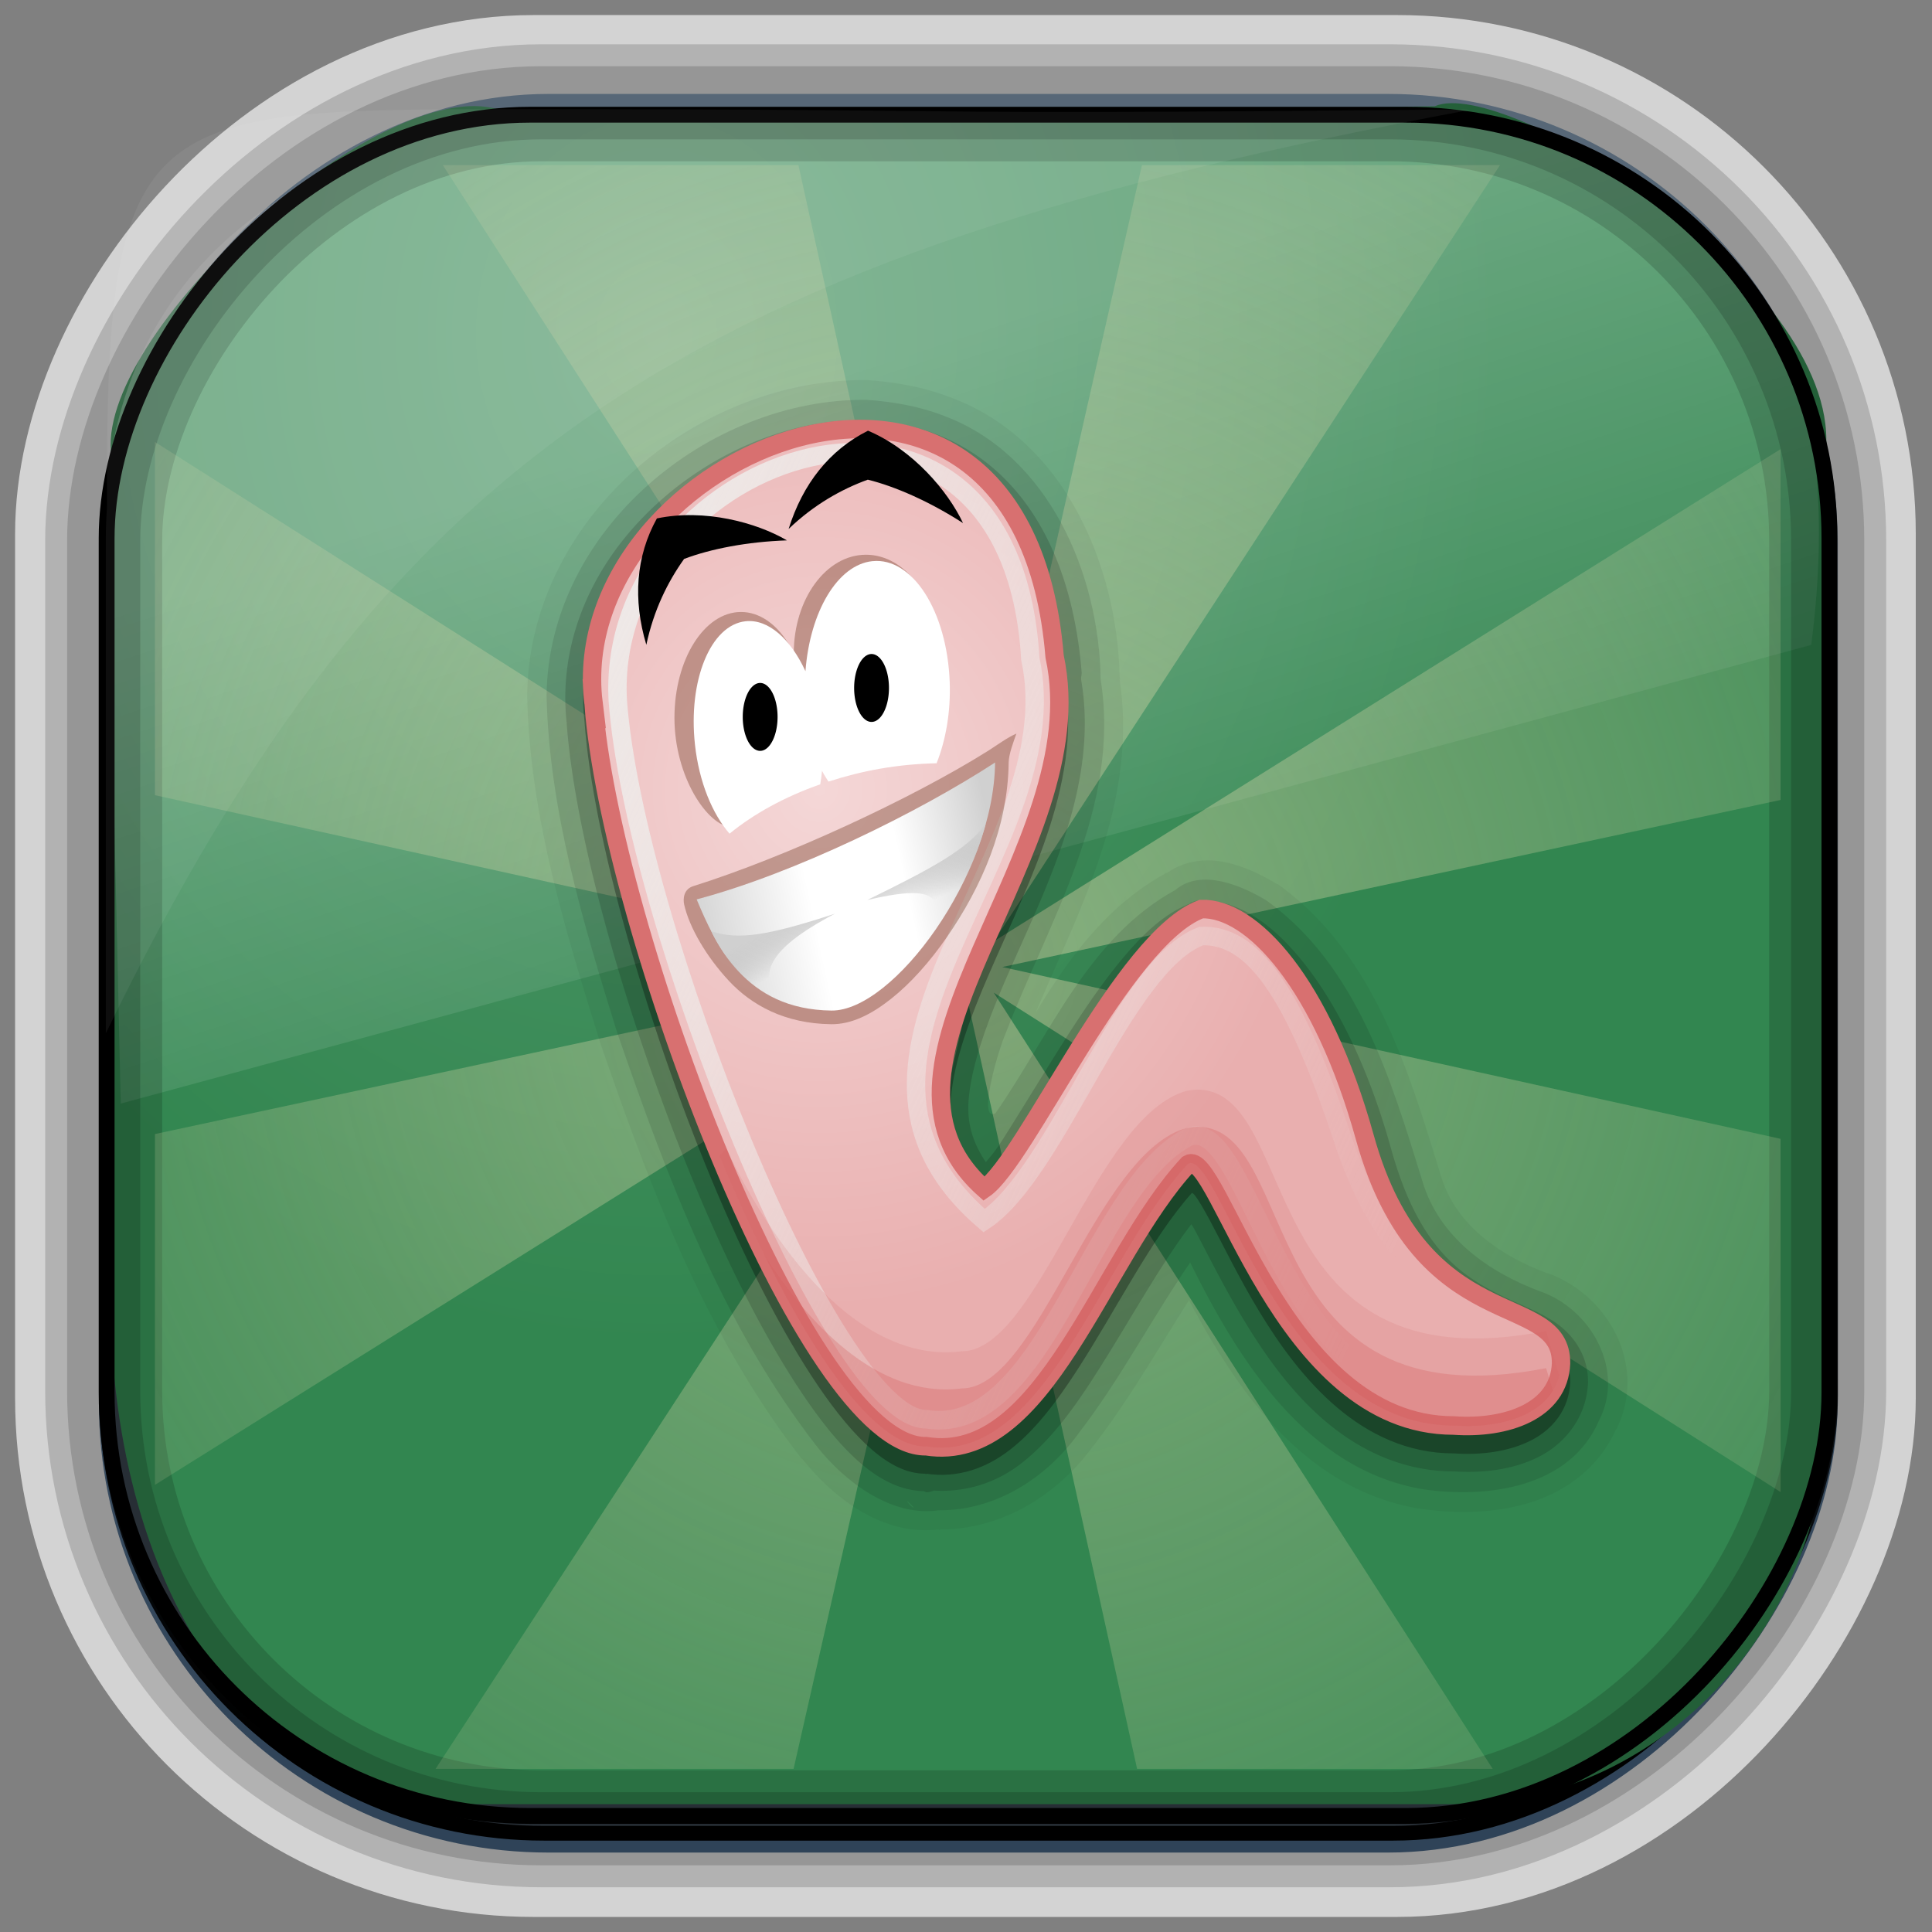 <?xml version="1.0" encoding="UTF-8" standalone="no"?>
<!-- Created with Inkscape (http://www.inkscape.org/) -->
<svg id="svg3449" xmlns:rdf="http://www.w3.org/1999/02/22-rdf-syntax-ns#" xmlns="http://www.w3.org/2000/svg" height="128" width="128" version="1.0" xmlns:cc="http://creativecommons.org/ns#" xmlns:xlink="http://www.w3.org/1999/xlink" xmlns:dc="http://purl.org/dc/elements/1.1/">
 <rect width="100%" height="100%" fill="#808080" stroke="none"/>
 <defs id="defs3451">
  <linearGradient id="linearGradient3514" y2="-9.103" gradientUnits="userSpaceOnUse" x2="66.492" gradientTransform="matrix(.968 0 0 .979 2.179 .166)" y1="-42.638" x1="67.952">
   <stop id="stop4620" style="stop-color:#37414b" offset="0"/>
   <stop id="stop4622" style="stop-color:#37414b;stop-opacity:0" offset="1"/>
  </linearGradient>
  <linearGradient id="linearGradient3516" y2="-11.847" gradientUnits="userSpaceOnUse" x2="58.98" gradientTransform="matrix(.968 0 0 .979 2.179 .166)" y1="-118.55" x1="57.173">
   <stop id="stop4596" offset="0"/>
   <stop id="stop4598" style="stop-opacity:0" offset="1"/>
  </linearGradient>
  <linearGradient id="linearGradient3519" y2="50.369" gradientUnits="userSpaceOnUse" x2="76.558" gradientTransform="matrix(.968 0 0 .979 3.242 -129.19)" y1="13.164" x1="76.558">
   <stop id="stop3392" style="stop-color:#425e7b" offset="0"/>
   <stop id="stop3394" style="stop-color:#7a91a7" offset="1"/>
  </linearGradient>
  <linearGradient id="linearGradient3521" y2="-8.74" gradientUnits="userSpaceOnUse" x2="60.217" gradientTransform="matrix(.968 0 0 .979 2.179 .166)" y1="-123.72" x1="60.395">
   <stop id="stop3392-4-8" style="stop-color:#425e7b" offset="0"/>
   <stop id="stop3394-8-0" style="stop-color:#7a91a7" offset="1"/>
  </linearGradient>
  <radialGradient id="radialGradient3349" gradientUnits="userSpaceOnUse" cy="45.647" cx="42.148" gradientTransform="matrix(.947 0 0 1.139 3.595 -29.89)" r="58.984">
   <stop id="stop44117" style="stop-color:#559b6e" offset="0"/>
   <stop id="stop44119" style="stop-color:#328650" offset="1"/>
  </radialGradient>
  <linearGradient id="linearGradient11406" y2="19.812" gradientUnits="userSpaceOnUse" x2="15.25" gradientTransform="matrix(2.667 0 0 4.341 -1.4969e-7 -5.023)" y1="8.438" x1="12.938">
   <stop id="stop6594-0-2" style="stop-color:#fff;stop-opacity:.275" offset="0"/>
   <stop id="stop6596-2-5" style="stop-color:#fff;stop-opacity:0" offset="1"/>
  </linearGradient>
  <filter id="filter3174" color-interpolation-filters="sRGB">
   <feGaussianBlur id="feGaussianBlur3176" stdDeviation="1.71"/>
  </filter>
  <linearGradient id="ButtonShadow-4" x1="45.448" gradientUnits="userSpaceOnUse" y1="92.54" gradientTransform="scale(1.006 .994)" x2="45.448" y2="7.016">
   <stop id="stop3750-7" offset="0"/>
   <stop id="stop3752-9" style="stop-opacity:.588" offset="1"/>
  </linearGradient>
  <radialGradient id="radialGradient3925" cx="40" gradientUnits="userSpaceOnUse" cy="40.301" r="26.876" gradientTransform="matrix(1 0 0 1.039 0 -1.877)">
   <stop id="stop3919" style="stop-color:#f4d7d7" offset="0"/>
   <stop id="stop3921" style="stop-color:#e9afaf" offset="1"/>
  </radialGradient>
  <linearGradient id="linearGradient3134" x1=".861" gradientUnits="userSpaceOnUse" y1="4.936" gradientTransform="matrix(1.248 0 0 1.248 23.345 15.967)" x2="45.034" y2="25.572">
   <stop id="stop8608" style="stop-color:#eeeeec" offset="0"/>
   <stop id="stop8610" style="stop-color:#eeeeec;stop-opacity:0" offset="1"/>
  </linearGradient>
  <linearGradient id="linearGradient3128" x1="222.59" gradientUnits="userSpaceOnUse" y1="499.12" gradientTransform="matrix(.147 0 0 .147 -.098 -26.678)" x2="337.49" y2="473.96">
   <stop id="stop2957" style="stop-color:#d0d0d0" offset="0"/>
   <stop id="stop3689" style="stop-color:#fff" offset="0.4"/>
   <stop id="stop3709" style="stop-color:#fff" offset="0.7"/>
   <stop id="stop2959" style="stop-color:#d0d0d0" offset="1"/>
  </linearGradient>
  <linearGradient id="linearGradient3121" x1="301.56" gradientUnits="userSpaceOnUse" y1="483.01" gradientTransform="matrix(.147 0 0 .147 -.098 -26.678)" x2="308.31" y2="497.39">
   <stop id="stop3718" style="stop-color:#d0d0d0" offset="0"/>
   <stop id="stop3722" style="stop-color:#b0b0b0;stop-opacity:0" offset="1"/>
  </linearGradient>
  <filter id="filter3174-7" color-interpolation-filters="sRGB">
   <feGaussianBlur id="feGaussianBlur3176-1" stdDeviation="1.71"/>
  </filter>
  <radialGradient id="radialGradient14022" gradientUnits="userSpaceOnUse" cx="48" cy="48" r="42" gradientTransform="matrix(2.2 0 1.7766e-8 2.199 -41.502 -41.504)">
   <stop id="stop3984-7" style="stop-color:#e9ddaf" offset="0"/>
   <stop id="stop3986-2" style="stop-color:#e9ddaf;stop-opacity:0" offset="1"/>
  </radialGradient>
 </defs>
 <rect id="rect892-2-7-2" ry="29.452" style="stroke:#d3d3d3;stroke-width:9.845;fill:#37414b" transform="scale(1,-1)" height="116.16" width="116.08" y="-122.08" x="5.922"/>
 <rect id="rect892" style="stroke:url(#linearGradient3521);stroke-width:.974;fill:url(#linearGradient3519)" transform="scale(1,-1)" ry="29.296" height="115.54" width="114.22" y="-122.25" x="7.039"/>
 <rect id="rect892-2" style="stroke:url(#linearGradient3516);stroke-width:.974;fill:url(#linearGradient3514)" transform="scale(1,-1)" ry="28.993" height="114.35" width="114.22" y="-121.46" x="7.06"/>
 <path id="rect895" style="fill:url(#radialGradient3349)" d="m33.051 7.26c-7.969-2.449-27.013 15.174-25.653 23.038-0.05 0.974-0.089 1.965-0.089 2.957v52.419c0 20.876 10.712 33.859 22.318 33.859h67.038c12.638 0 24.318-11.245 24.318-25.859v-64.017c0.7-10.928-21.283-24.659-25.926-22.618-47.846 0.865-18.017 0.224-62.003 0.224z"/>
 <path id="rect6588" d="m7.265 40.702c-3.611-28.823 22.731-33.361 32.668-33.437l55.816 0.735c21.091 2.903 26.611 16.187 24.251 34.728l-112 30.388z" style="fill:url(#linearGradient11406)"/>
 <rect id="rect892-2-7-8" style="opacity:.159;stroke:#000;stroke-width:4.845;fill:none" transform="scale(1,-1)" ry="28.993" height="114.35" width="114.22" y="-121.16" x="6.869"/>
 <rect id="rect892-2-7-1" style="opacity:.159;stroke:#000;stroke-width:7.751;fill:none" transform="scale(1,-1)" ry="28.993" height="114.35" width="114.22" y="-121.16" x="6.869"/>
 <rect id="rect892-2-7-2-9" ry="28.067" style="stroke:#000;stroke-width:1.049;fill:none" transform="scale(1,-1)" height="112.71" width="114.14" y="-120.31" x="7.065"/>
 <path id="path1187" style="fill:#fff;fill-opacity:.057" d="m33.017 7.232c-23.707 0-26.027 0.674-25.93 26.295-0.043 0.716-0.077 1.444-0.077 2.173v32.76c18.67-38.321 38.34-51.497 90.374-61.179-0.225-0.026-0.46-0.03-0.691-0.03-41.576 0.387-25.652-0.019-63.676-0.019z"/>
 <g id="layer2" style="display:none" transform="matrix(1.217 0 0 1.23 5.605 3.119)">
  <rect id="rect3745" style="opacity:.9;filter:url(#filter3174);fill:url(#ButtonShadow-4)" rx="6" ry="6" height="85" width="86" y="7" x="5"/>
 </g>
 <path id="path4141" style="opacity:.45;fill:url(#radialGradient14022)" d="m29.338 10.94 33.056 51.427-52.129-33.086v23.401l51.568 11.384-51.568 11.068v23.243l52.129-32.611-33.537 51.427h23.72l11.54-50.873 11.219 50.873h23.56l-33.056-51.427 52.129 33.086v-23.401l-51.568-11.384 51.568-11.068v-23.243l-52.129 32.611 33.537-51.427h-23.72l-11.54 50.873-11.219-50.873h-23.56z"/>
 <g id="layer2-6" style="display:none" transform="matrix(1.217 0 0 1.23 5.605 3.119)">
  <rect id="rect3745-8" style="opacity:.9;filter:url(#filter3174-7);fill:url(#ButtonShadow-4)" rx="6" ry="6" height="85" width="86" y="7" x="5"/>
 </g>
 <g id="layer3" transform="matrix(1.217 0 0 1.23 5.605 3.119)">
  <path id="path3956" style="opacity:.05;fill-rule:evenodd" d="m42.562 17.938c-9.19-0.08-18.368 7.401-18.469 17a1.057 1.057 0 0 0 0 0.031c0.14 6.351 2.051 12.546 3.907 18.437a1.057 1.057 0 0 0 0 0.031c2.727 7.814 5.748 15.871 11.031 22.594a1.057 1.057 0 0 0 0.031 0c1.67 2.088 4.367 4.184 7.438 3.812v0.031c0.055 0.001 0.102-0.031 0.156-0.031 3.381-0.025 6.369-1.915 8.281-4.531h0.031c0.005-0.006-0.005-0.025 0-0.031 1.967-2.529 3.501-5.223 5.156-7.781 2.635 4.94 6.308 10.166 12.5 11.219a1.057 1.057 0 0 0 0.031 0c1.863 0.276 4.011 0.291 6-0.312 1.955-0.593 3.776-1.867 4.719-3.969h0.031c0.011-0.021 0.021-0.041 0.031-0.062 0.005-0.01-0.005-0.022 0-0.031 0.811-1.648 0.682-3.509-0.062-5-0.754-1.512-2.1-2.734-3.75-3.312-0.009-0.003-0.022 0.003-0.031 0-2.629-0.975-4.97-2.646-5.75-5.219-1.719-5.503-3.565-11.936-8.875-15.719a1.057 1.057 0 0 0 -0.093 -0.033c-0.748-0.446-1.701-0.931-2.781-1.156-1.011-0.21-2.207-0.112-3.188 0.594l-0.031-0.031c-0.048 0.026-0.078 0.067-0.125 0.094-0.019 0.016-0.043 0.015-0.062 0.031-3.155 1.778-5.144 4.563-6.906 7.406 2.337-5.5 5.571-11.272 4.562-17.938h0.031c-0.001-0.051-0.03-0.104-0.031-0.156-0.132-5.98-2.995-12.752-9.188-15.031-1.474-0.57-3.027-0.829-4.531-0.937a1.057 1.057 0 0 0 -0.062 0z"/>
  <path id="path3950" style="opacity:.1;fill-rule:evenodd" d="m42.562 19c-8.602-0.075-17.319 7.015-17.412 15.932 0.135 6.154 1.994 12.282 3.847 18.165 2.721 7.797 5.719 15.727 10.87 22.281 1.556 1.944 4.101 3.811 6.632 3.434 3.052 0.033 5.851-1.713 7.622-4.155 2.259-2.9 3.972-6.174 6.065-9.189 2.628 5.264 6.346 11.137 12.63 12.205 3.479 0.516 8.064-0.036 9.643-3.728 1.393-2.697-0.446-5.963-3.207-6.918-2.819-1.039-5.502-2.903-6.416-5.917-1.72-5.511-3.548-11.618-8.488-15.137-1.371-0.819-3.569-1.752-4.973-0.568-4.724 2.554-6.836 7.818-9.787 12.021-0.974 0.512 0.068-3.167 0.532-4.246 2.377-6.131 6.302-12.255 5.193-19.119-0.079-5.688-2.841-12.103-8.537-14.2-1.344-0.519-2.781-0.758-4.213-0.862zm2.219 59.312c0.724 0.644 0.08 0.267 0 0z"/>
  <path id="path3946" style="opacity:.15;fill-rule:evenodd" d="m42.531 20.094c-1.314-0.033-2.646 0.137-3.938 0.469-3.448 0.885-6.719 2.936-9.062 5.719-2.328 2.765-3.721 6.353-3.281 10.156-0.012-0.158-0.013-0.144 0 0.031 0.001 0.009-0.001 0.022 0 0.031 0.481 6.29 3.395 16.305 7.031 24.938 1.825 4.331 3.848 8.269 5.875 11.219 1.014 1.475 2.02 2.712 3.094 3.625 1.032 0.878 2.182 1.474 3.438 1.5 0.023 0 0.039 0.031 0.062 0.031 0.055 0.007 0.027 0.033 0.094 0.031a0.961 0.961 0 0 0 0.375 -0.094c1.788 0.108 3.438-0.43 4.781-1.469 1.49-1.152 2.694-2.734 3.812-4.438 1.922-2.927 3.642-6.121 5.438-8.438 0.065 0.115 0.086 0.122 0.156 0.25 0.663 1.216 1.559 3.041 2.719 4.938 1.16 1.897 2.582 3.885 4.438 5.438 1.844 1.543 4.179 2.669 6.906 2.688 0.011 0 0.02-0 0.031 0 0.011 0.001 0.021-0.001 0.031 0 1.601 0.102 3.237-0.091 4.625-0.781 1.45-0.721 2.617-2.16 2.688-4a0.961 0.961 0 0 0 0 -0.031c0.015-1.521-0.906-2.671-1.938-3.312-0.97-0.604-1.991-0.937-3.031-1.469-2.103-1.075-4.303-2.629-5.75-7.781-1.211-4.314-2.85-7.572-4.594-9.812-1.735-2.229-3.676-3.612-5.75-3.562h-0.031-0.062a0.961 0.961 0 0 0 -0.406 0.094 0.961 0.961 0 0 0 -0.031 0l-0.062 0.031v0.031c-1.472 0.57-2.675 1.745-3.844 3.156-1.199 1.448-2.352 3.191-3.438 4.906-1.083 1.711-2.109 3.389-2.969 4.719-0.393 0.608-0.589 0.804-0.875 1.156-0.687-1.015-1.041-2.062-0.938-3.344 0.15-1.861 0.976-4.128 2.062-6.594 2.108-4.786 5.062-10.316 4.062-16.062-0.002-0.011 0.002-0.021 0-0.031a0.961 0.961 0 0 0 0 -0.094 0.961 0.961 0 0 0 0.031 -0.25c-0.464-5.636-2.55-9.448-5.53-11.563-1.482-1.052-3.163-1.678-4.906-1.906-0.434-0.057-0.874-0.114-1.312-0.125z"/>
  <path id="path3933" style="opacity:.3;fill-rule:evenodd" d="m42.5 21.062c-1.216-0.03-2.441 0.126-3.656 0.438-3.24 0.831-6.354 2.784-8.562 5.406-2.201 2.614-3.489 5.942-3.062 9.469 0.001 0.009-0.001 0.022 0 0.031 0.458 6.067 3.329 16.09 6.938 24.656 1.807 4.29 3.813 8.198 5.781 11.062 0.984 1.432 1.964 2.61 2.938 3.438 0.952 0.809 1.897 1.278 2.875 1.281 0.023 0 0.04 0.032 0.062 0.031v-0.031c1.735 0.251 3.267-0.286 4.594-1.312 1.344-1.039 2.499-2.552 3.594-4.219 2.137-3.254 4.064-7.141 6.281-9.594 0.038 0.032 0.066 0.024 0.125 0.094 0.219 0.259 0.502 0.748 0.844 1.375 0.684 1.254 1.558 3.059 2.688 4.906 1.129 1.847 2.516 3.737 4.25 5.188 1.726 1.445 3.832 2.46 6.312 2.469 0.011 0 0.02 0 0.031 0 1.495 0.102 2.992-0.093 4.188-0.688 1.204-0.598 2.1-1.688 2.156-3.156 0.012-1.161-0.633-1.98-1.469-2.5-0.835-0.52-1.858-0.87-2.969-1.438-2.222-1.135-4.744-3.01-6.25-8.375-1.185-4.22-2.762-7.357-4.406-9.469-1.644-2.112-3.38-3.237-5-3.188h-0.094l-0.062 0.031c-1.226 0.445-2.376 1.543-3.531 2.938-1.155 1.394-2.3 3.083-3.375 4.781s-2.094 3.398-2.969 4.75c-0.741 1.146-1.318 1.835-1.75 2.25-1.464-1.493-1.997-3.132-1.844-5.031 0.168-2.075 1.058-4.413 2.156-6.906 2.188-4.968 5.131-10.505 3.969-15.969h0.031c-0.449-5.439-2.417-8.952-5.125-10.875-1.354-0.961-2.874-1.541-4.469-1.75-0.397-0.05-0.812-0.081-1.217-0.092z"/>
  <path id="path5054" style="fill-rule:evenodd;stroke:#d87070;stroke-width:1px;fill:url(#radialGradient3925)" d="m27.705 35.332c0.885 11.89 11.546 40.163 18.112 40.031 6.47 1.013 9.504-10.129 14.256-15.193 1.648-0.989 5.009 14.077 14.457 14.077 2.873 0.205 5.747-0.779 5.846-3.349 0.04-4.012-7.604-1.209-10.681-12.168-2.343-8.344-6.163-12.384-8.898-12.301-4.249 1.544-9.555 13.525-11.822 15.069-7.707-6.785 6.121-18.193 3.831-28.676-1.761-21.359-26.775-11.01-25.101 2.51z"/>
  <path id="path6834" style="stroke:url(#linearGradient3134);stroke-width:1px;fill:none" d="m29.026 35.2c0.885 11.89 11.678 38.709 16.791 38.709 6.47 1.013 8.976-12.507 14.256-15.193 3.366-1.385 4.877 14.077 14.325 14.077 2.873 0.205 4.558-0.119 4.525-1.764 0.436-2.559-6.816-1.371-10.417-12.169-2.739-8.211-4.974-11.062-7.709-10.978-4.249 1.543-7.837 12.731-11.822 15.332-10.481-8.898 4.8-19.778 2.51-30.261-1.101-18.584-23.208-11.142-22.459 2.246z"/>
  <path id="path2951" style="fill:#571e00;fill-opacity:.322" d="m50.726 36.978c-0.533 0.232-1.064 0.632-1.557 0.938-4.14 2.571-10.999 5.713-16.036 7.28-0.506 0.157-0.569 0.658-0.492 0.998 0.277 1.216 1.204 2.797 2.433 4.102 1.229 1.305 3.042 2.308 5.578 2.336 1.107 0.012 2.193-0.536 3.256-1.37 1.063-0.835 2.105-1.988 3.04-3.329 1.87-2.683 3.315-5.909 3.357-9.391 0.006-0.464 0.267-1.123 0.421-1.564zm-2.017 2.953c-0.357 2.458-1.515 5.077-2.966 7.16-0.866 1.243-1.829 2.296-2.741 3.012-0.912 0.716-1.769 1.064-2.336 1.058-2.173-0.024-3.514-0.803-4.521-1.872-0.806-0.856-1.339-1.907-1.794-2.916 4.772-1.379 10.344-4.022 14.357-6.443z"/>
  <path id="path2184" d="m38.234 26.571c-2.158 0.073-4.162 0.459-5.598 1-0.894 1.24-1.651 2.753-2.056 4.625-0.737-2.44-0.57-4.764 0.575-6.808 2.597-0.536 5.426 0.223 7.08 1.183z"/>
  <path id="path2186" d="m47.82 25.639c-1.821-1.16-3.693-1.974-5.184-2.338-1.438 0.518-2.918 1.338-4.31 2.654 0.771-2.43 2.222-4.252 4.322-5.292 2.445 1.025 4.351 3.251 5.173 4.977z"/>
  <path id="path2196" style="fill:url(#linearGradient3128)" d="m33.32 45.909c5.317-1.392 12.072-4.681 16.246-7.374-0.062 6.087-5.559 13.399-8.907 13.362-4.71-0.052-6.311-3.561-7.339-5.989z"/>
  <path id="path2210" style="fill:#571e00;fill-opacity:.322" d="m39.358 36.133c0.45-5.68-2.242 3.386-4.128 5.888-1.325-0.056-3.119-2.739-3.119-5.888s1.623-5.705 3.624-5.705 3.624 2.556 3.624 5.705z"/>
  <path id="path2212" style="fill:#571e00;fill-opacity:.322" d="m46.47 32.664c0 2.937-1.762 5.32-3.932 5.32-2.171 0-3.932-2.383-3.932-5.32s1.762-5.32 3.932-5.32c2.171 0 3.932 2.383 3.932 5.32z"/>
  <path id="path2198" style="fill:#fff" d="m42.89 27.689c-1.906 0.194-3.405 2.736-3.647 5.928-0.806-1.729-2.02-2.821-3.26-2.69-1.903 0.201-3.138 3.18-2.755 6.65 0.222 2.01 0.947 3.726 1.881 4.792 1.327-1.072 3.01-1.99 4.939-2.658 0.038-0.238 0.075-0.48 0.097-0.731 0.104 0.217 0.232 0.39 0.35 0.584 0.893-0.286 1.83-0.525 2.81-0.694 1.049-0.182 2.077-0.271 3.077-0.294 0.495-1.237 0.775-2.752 0.713-4.383-0.145-3.809-2.03-6.723-4.203-6.503z"/>
  <path id="path2944" d="m43.789 34.521a0.948 1.829 0 0 1 -1.896 0 0.948 1.829 0 1 1 1.896 0z"/>
  <path id="rect2946" style="fill:url(#linearGradient3121)" d="m49.058 41.817c-0.978 1.401-3.031 2.468-6.452 4.125 3.901-0.902 3.825-0.029 3.95 1.274 0.853-1.294 1.974-3.318 2.502-5.399zm-8.218 4.865c-3.618 1.165-5.21 1.435-6.723 0.943 0.773 1.607 2.015 2.941 3.426 3.596-0.592-1.316-0.59-2.507 3.297-4.539z"/>
  <path id="path8632" d="m37.725 36.08a0.948 1.829 0 0 1 -1.896 0 0.948 1.829 0 1 1 1.896 0z"/>
  <path id="path3968" style="opacity:.15;fill:#d35f5f" d="m60.594 56.156c-0.184-0.001-0.392 0.029-0.594 0.063-4.99 1.348-8.069 14.031-12.25 14.031-7.591 0.945-12.812-10.938-12.812-10.938l-0.375 0.406c3.607 8.595 7.951 15.723 11.25 15.656 6.47 1.013 9.498-10.154 14.25-15.219 1.648-0.989 5.02 14.094 14.469 14.094 2.612 0.186 5.222-0.611 5.75-2.688l-0.72-2.406c-16.07 3.136-13.273-12.971-18.969-13z"/>
  <path id="path3977" style="opacity:.3;fill:#d35f5f" d="m60.594 58.156c-0.184-0.001-0.392 0.029-0.594 0.063-4.99 1.348-8.069 14.031-12.25 14.031-4.691 0.584-8.479-3.712-10.688-7.094 2.988 5.947 6.185 10.27 8.75 10.219 6.47 1.013 9.498-10.154 14.25-15.219 1.648-0.989 5.02 14.094 14.469 14.094 2.243 0.16 4.483-0.398 5.406-1.875l-0.375-1.219c-16.07 3.136-13.273-12.971-18.969-13z"/>
 </g>
</svg>
